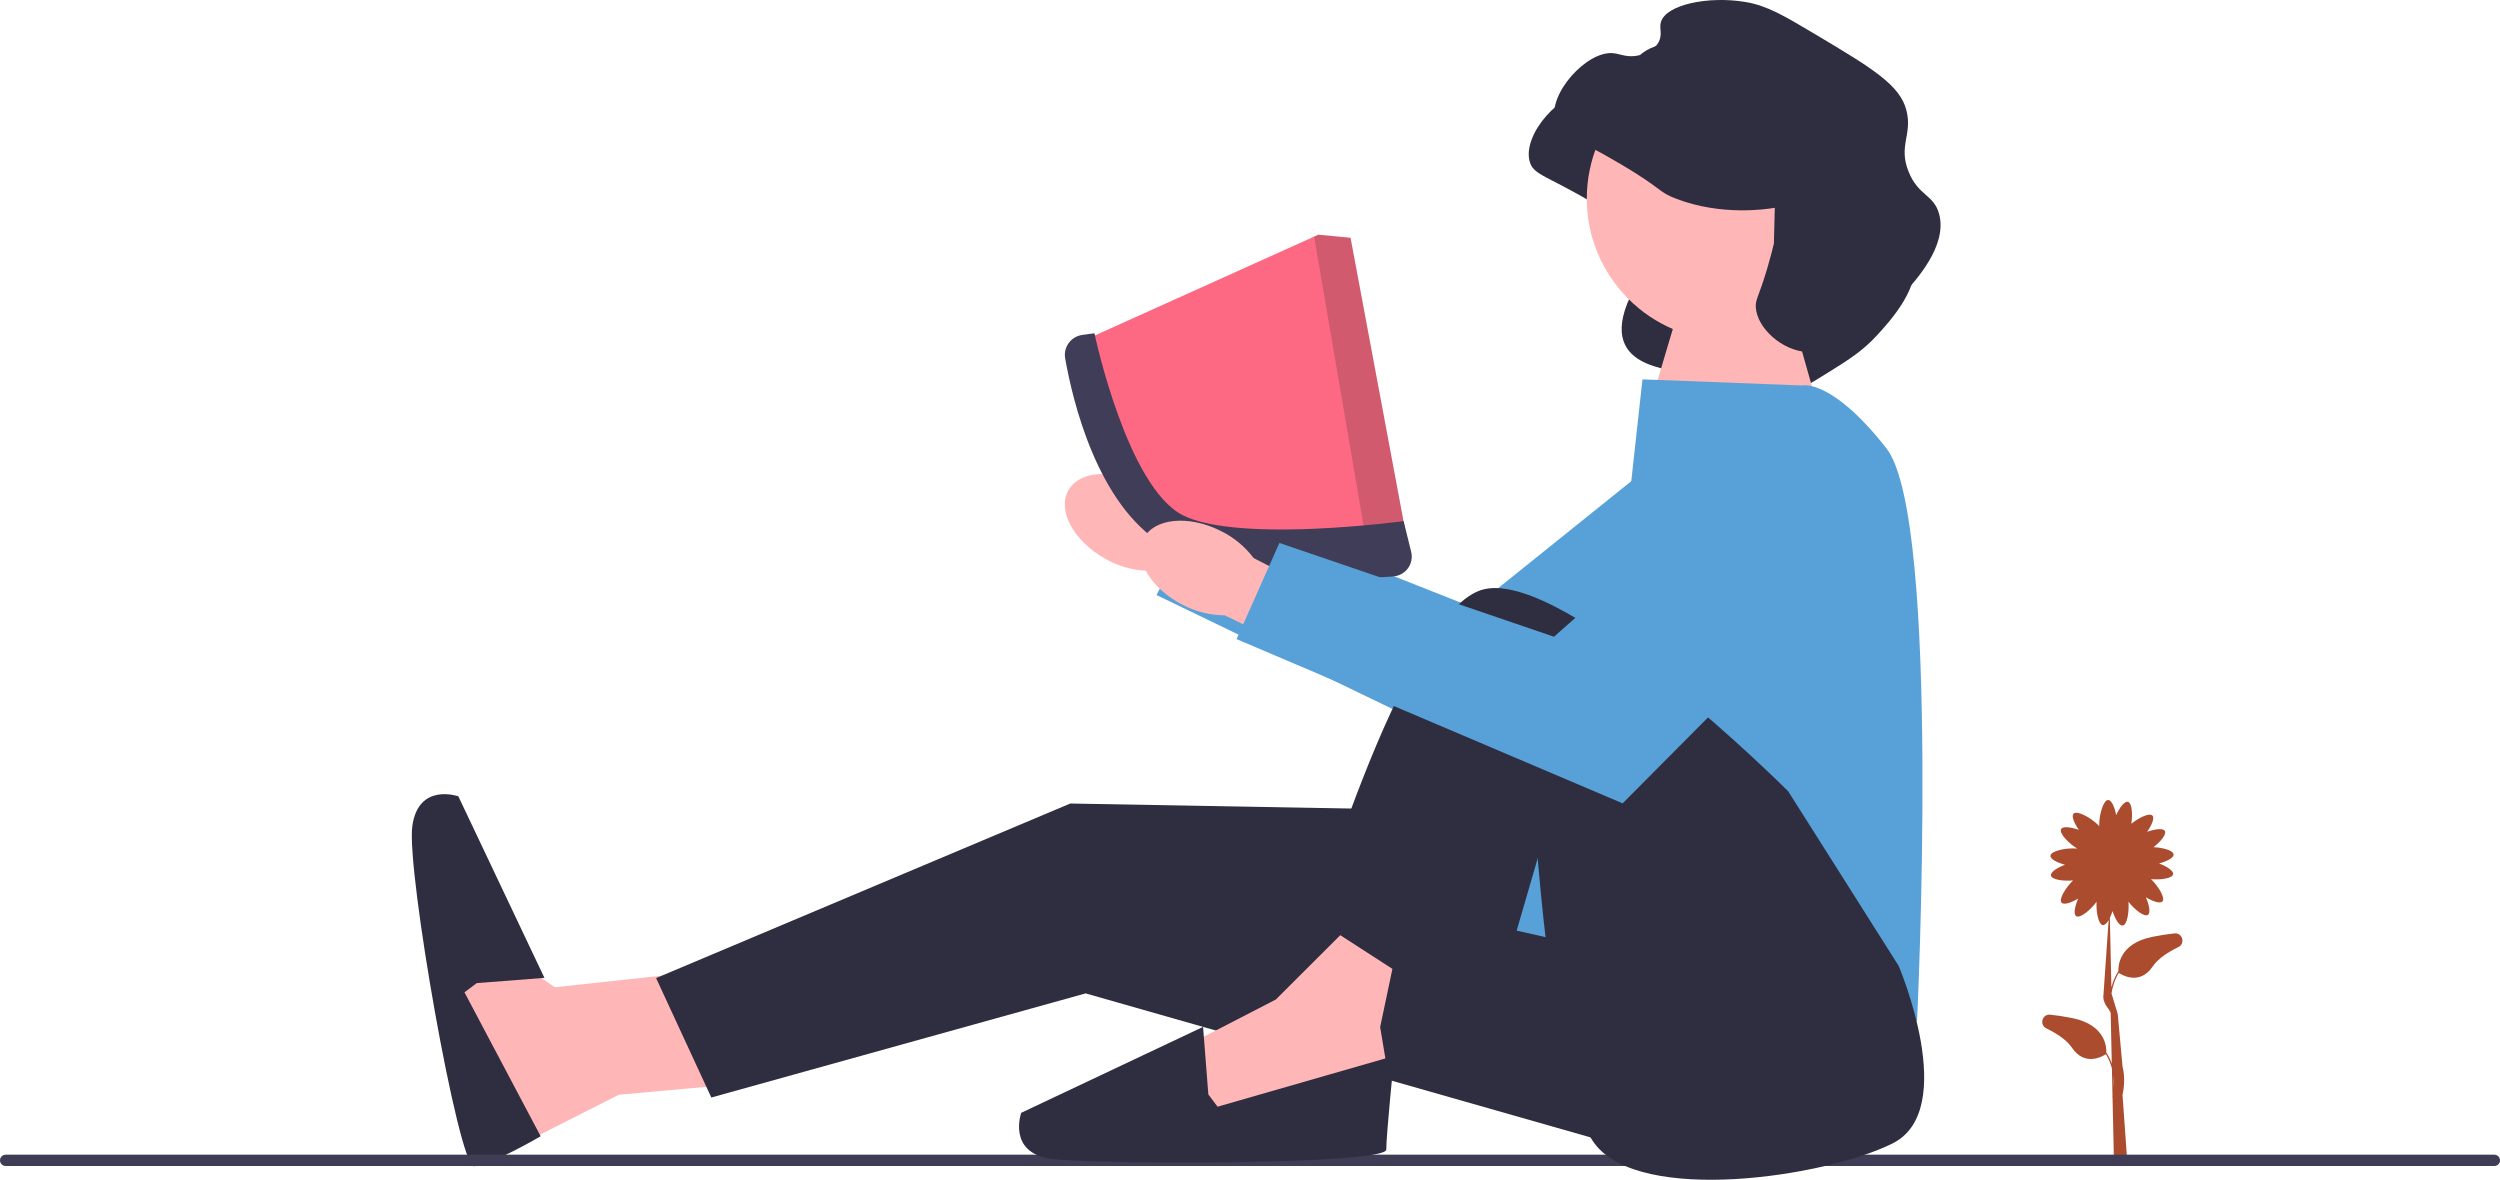 <svg width="623" height="294" viewBox="0 0 623 294" fill="none" xmlns="http://www.w3.org/2000/svg">
<g clip-path="url(#clip0_63_830)">
<path d="M435.966 61.78C435.914 61.789 435.836 61.802 435.742 61.818C433.897 62.122 422.742 63.84 411.496 59.564C406.732 57.752 408.357 57.301 397.746 51.002C385.306 43.618 382.114 43.67 381.187 40.227C379.337 33.352 389.215 22.544 395.752 23.255C397.474 23.443 399.317 24.467 402.184 23.773C402.814 23.62 405.572 22.952 406.916 20.674C408.115 18.641 407.099 17.175 407.582 15.508C408.847 11.133 419.4 8.949 428.652 10.492C433.973 11.379 438.111 13.802 446.172 18.611C460.201 26.981 467.216 31.166 468.792 37.578C470.286 43.655 466.7 46.274 469.308 52.78C471.737 58.837 475.595 58.433 476.922 63.333C479.058 71.219 471.13 79.873 467.827 83.478C464.206 87.431 460.743 89.6 456.146 92.48C450.375 96.095 447.49 97.903 444.021 97.719C437.732 97.385 419.043 98.52 418.799 93.325C418.708 91.378 396.042 92.972 407.203 72.011C408.572 69.44 435.389 72.186 435.743 70.709" fill="#2F2E41"/>
<path d="M180.319 270.448L154.189 272.809L121.737 289.261L116.385 270.181L111.711 246.026L121.448 234.579L138.269 246.026L173.438 242.21L180.319 270.448Z" fill="#FFB6B6"/>
<path d="M395.158 191.078L415.036 288.764L270.536 247.553L177.261 273.501L163.499 243.737L266.713 200.236L351.578 201.762L395.158 191.078Z" fill="#2F2E41"/>
<path d="M118.804 244.993L115.746 247.282L134.734 283.156C134.734 283.156 121.908 290.625 118.085 290.625C114.262 290.625 101.22 216.755 102.749 205.846C104.278 194.936 114.217 198.439 114.217 198.439L135.672 243.682L118.804 244.993Z" fill="#2F2E41"/>
<path d="M541.875 232.604C543.879 232.389 544.661 235.127 542.85 236.012C540.228 237.293 537.762 238.907 536.476 240.818C533.19 245.704 528.648 242.88 528.003 242.441C526.941 244.205 526.418 245.988 526.193 247.573L527.742 252.696C527.81 253.038 527.739 252.686 527.742 252.696L528.93 265.734C529.743 268.901 529.129 271.95 528.93 272.846L530.117 289.44L526.797 289.466L526.439 273.232L526.37 273.212C526.372 273.205 526.397 273.116 526.433 272.957L526.285 266.249C525.987 265.101 525.514 263.893 524.793 262.695C524.147 263.133 519.606 265.958 516.319 261.072C515.033 259.16 512.567 257.546 509.945 256.265C508.135 255.381 508.916 252.642 510.921 252.858C512.618 253.04 514.471 253.314 516.441 253.714C524.794 255.412 524.968 261.074 524.894 262.372L524.951 262.337C525.522 263.251 525.945 264.171 526.259 265.071L525.981 252.439C525.808 251.545 523.878 250.127 524.18 247.955L525.471 229.302C525.015 230.083 524.51 230.59 524.033 230.536C522.894 230.406 522.319 227.114 522.463 224.718C521.047 226.676 518.36 228.953 517.381 228.299C516.64 227.804 517.079 225.766 517.888 223.914C516.202 224.928 514.335 225.594 513.755 224.95C512.964 224.072 514.859 221.073 516.607 219.4C514.268 219.618 511.293 219.246 511.098 218.183C510.937 217.307 512.708 216.202 514.603 215.491C512.699 214.99 510.919 214.117 510.978 213.254C511.062 212.023 514.846 211.279 517.267 211.444C517.406 211.454 517.537 211.466 517.662 211.481C515.588 210.226 513.037 207.637 513.634 206.6C514.078 205.828 516.144 206.127 518.051 206.806C516.923 205.196 516.13 203.382 516.734 202.761C517.594 201.876 520.964 203.749 522.704 205.437C522.866 205.594 523.009 205.744 523.133 205.887C523.126 205.764 523.123 205.635 523.123 205.498C523.123 203.076 524.124 199.358 525.359 199.358C526.227 199.358 526.978 201.191 527.349 203.12C528.189 201.281 529.414 199.593 530.278 199.813C531.311 200.076 531.49 202.978 531.135 205.277C532.958 203.801 535.629 202.466 536.382 203.239C536.986 203.86 536.192 205.675 535.064 207.285C536.971 206.605 539.037 206.306 539.481 207.078C539.965 207.918 538.385 209.774 536.665 211.117C538.945 211.221 541.588 211.909 541.658 212.935C541.717 213.798 539.937 214.671 538.033 215.172C539.928 215.883 541.699 216.988 541.538 217.864C541.343 218.927 538.368 219.299 536.029 219.081C537.777 220.754 539.671 223.753 538.881 224.631C538.301 225.275 536.434 224.609 534.747 223.595C535.557 225.447 535.996 227.485 535.255 227.98C534.327 228.599 531.868 226.59 530.407 224.712C530.622 227.11 530.121 230.485 528.972 230.642C528.088 230.762 527.063 228.946 526.438 227.024C526.25 227.622 526.025 228.206 525.778 228.721L526.16 246.074C526.478 244.79 527.004 243.429 527.844 242.084L527.901 242.119C527.828 240.821 528.001 235.159 536.355 233.461C538.325 233.06 540.177 232.787 541.875 232.604ZM526.648 268.175L526.71 271.014C526.767 270.217 526.774 269.248 526.648 268.175Z" fill="#AC4C2F"/>
<path d="M1.413 287.749H621.587C622.371 287.749 623 288.377 623 289.16C623 289.942 622.371 290.57 621.587 290.57H1.413C0.629 290.57 0 289.942 0 289.16C0 288.377 0.629 287.749 1.413 287.749Z" fill="#3F3D56"/>
<path d="M454.316 106.099L444.377 70.993L419.912 71.756L411.502 99.993L454.316 106.099Z" fill="#FFB6B6"/>
<path d="M449.059 96.062C449.059 96.062 456.322 94.155 470.084 111.708C483.846 129.261 477.729 254.422 477.729 254.422L377.955 231.908L404.064 142.183L409.302 94.536L449.059 96.062Z" fill="#58A1D8"/>
<path d="M293.407 128.299L326.229 147.268L319.021 160.499L285.549 142.217C281.955 142.037 278.457 141.001 275.346 139.194C267.499 134.78 263.421 127.164 266.234 122.181C269.047 117.197 277.687 116.735 285.531 121.149C288.69 122.87 291.391 125.322 293.407 128.299Z" fill="#FFB6B6"/>
<path d="M450.704 131.248L382.345 193.747L288.208 148.284L300.017 124.855L367.248 151.461L431.711 99.659L450.704 131.248Z" fill="#58A1D8"/>
<path d="M473.142 240.684L445.618 197.183C445.618 197.183 390.57 142.235 369.927 146.814C349.284 151.393 324.819 237.631 324.819 237.631L345.462 250.605L382.16 199.473C382.16 199.473 385.983 269.685 397.352 284.948C408.721 300.212 454.792 293.343 471.613 284.948C488.433 276.553 473.142 240.684 473.142 240.684Z" fill="#2F2E41"/>
<path d="M346.991 241.447L343.933 255.948L345.462 265.106L340.11 275.79L298.06 280.369L295.766 260.527L317.938 249.079L333.994 233.052L346.991 241.447Z" fill="#FFB6B6"/>
<path d="M301.118 272.738L303.412 275.79L347.448 263.123C347.448 263.123 345.462 282.659 345.462 286.475C345.462 290.291 272.829 290.291 261.9 288.764C250.971 287.238 254.48 277.317 254.48 277.317L299.805 255.9L301.118 272.738Z" fill="#2F2E41"/>
<path d="M351.321 138.272L314.085 141.517L292.182 134.842L279.781 119.723L269.641 85.037L327.481 58.964L328.538 58.489L336.553 59.258L350.987 136.483L351.321 138.272Z" fill="#FD6982"/>
<path opacity="0.2" d="M350.987 136.483L340.978 137.84L327.481 58.964L328.538 58.489L336.553 59.258L350.987 136.483Z" fill="#241F20"/>
<path d="M347.238 143.641C348.693 143.526 350.016 142.783 350.87 141.603C351.724 140.422 352.014 138.934 351.666 137.519L349.78 129.866L349.608 129.889C349.505 129.903 339.222 131.271 327.377 131.769C311.722 132.427 300.461 131.272 294.812 128.429C280.899 121.424 272.851 83.603 272.771 83.222L272.734 83.045L269.709 83.463C268.34 83.653 267.139 84.371 266.326 85.485C265.515 86.597 265.2 87.954 265.439 89.308C267.302 99.884 273.397 125.57 289.71 135.631C289.87 135.73 290.029 135.826 290.192 135.923C306.563 145.65 335.481 144.568 347.238 143.641Z" fill="#3F3D58"/>
<path d="M304.181 132.292C307.42 133.861 310.235 136.181 312.391 139.058L346.083 156.443L339.515 170.002L305.208 153.335C301.609 153.327 298.065 152.458 294.872 150.802C286.823 146.767 282.385 139.354 284.956 134.242C287.528 129.131 296.135 128.257 304.181 132.292Z" fill="#FFB6B6"/>
<path d="M469.649 134.509L404.358 200.194L308.153 159.269L318.828 135.304L387.255 158.675L449.167 103.861L469.649 134.509Z" fill="#58A1D8"/>
<path d="M430.864 84.862C411.295 84.862 395.431 69.027 395.431 49.493C395.431 29.96 411.295 14.124 430.864 14.124C450.433 14.124 466.296 29.96 466.296 49.493C466.296 69.027 450.433 84.862 430.864 84.862Z" fill="#FFB6B6"/>
<path d="M442.276 51.782C442.224 51.791 442.147 51.804 442.052 51.819C440.207 52.124 429.053 53.842 417.806 49.566C413.042 47.754 414.667 47.303 404.056 41.005C391.616 33.62 388.424 33.672 387.497 30.229C385.648 23.354 395.525 12.546 402.063 13.257C403.784 13.445 405.627 14.469 408.494 13.774C409.124 13.622 411.882 12.954 413.226 10.675C414.425 8.643 413.41 7.177 413.892 5.51C415.158 1.134 425.71 -1.049 434.962 0.494C440.283 1.381 444.422 3.804 452.482 8.613C466.511 16.983 473.526 21.168 475.102 27.58C476.597 33.657 473.01 36.276 475.619 42.782C478.047 48.839 481.905 48.435 483.232 53.335C485.368 61.221 477.44 69.875 474.137 73.48C470.516 77.433 467.053 79.602 462.456 82.482C456.685 86.097 453.8 87.905 450.331 87.721C444.042 87.387 437.787 81.698 437.543 76.503C437.451 74.556 438.265 73.972 440.279 67.279C441.118 64.49 441.7 62.188 442.054 60.711" fill="#2F2E41"/>
</g>
<defs>
<clipPath id="clip0_63_830">
<rect width="623" height="294" fill="white" transform="matrix(-1 0 0 1 623 0)"/>
</clipPath>
</defs>
</svg>
